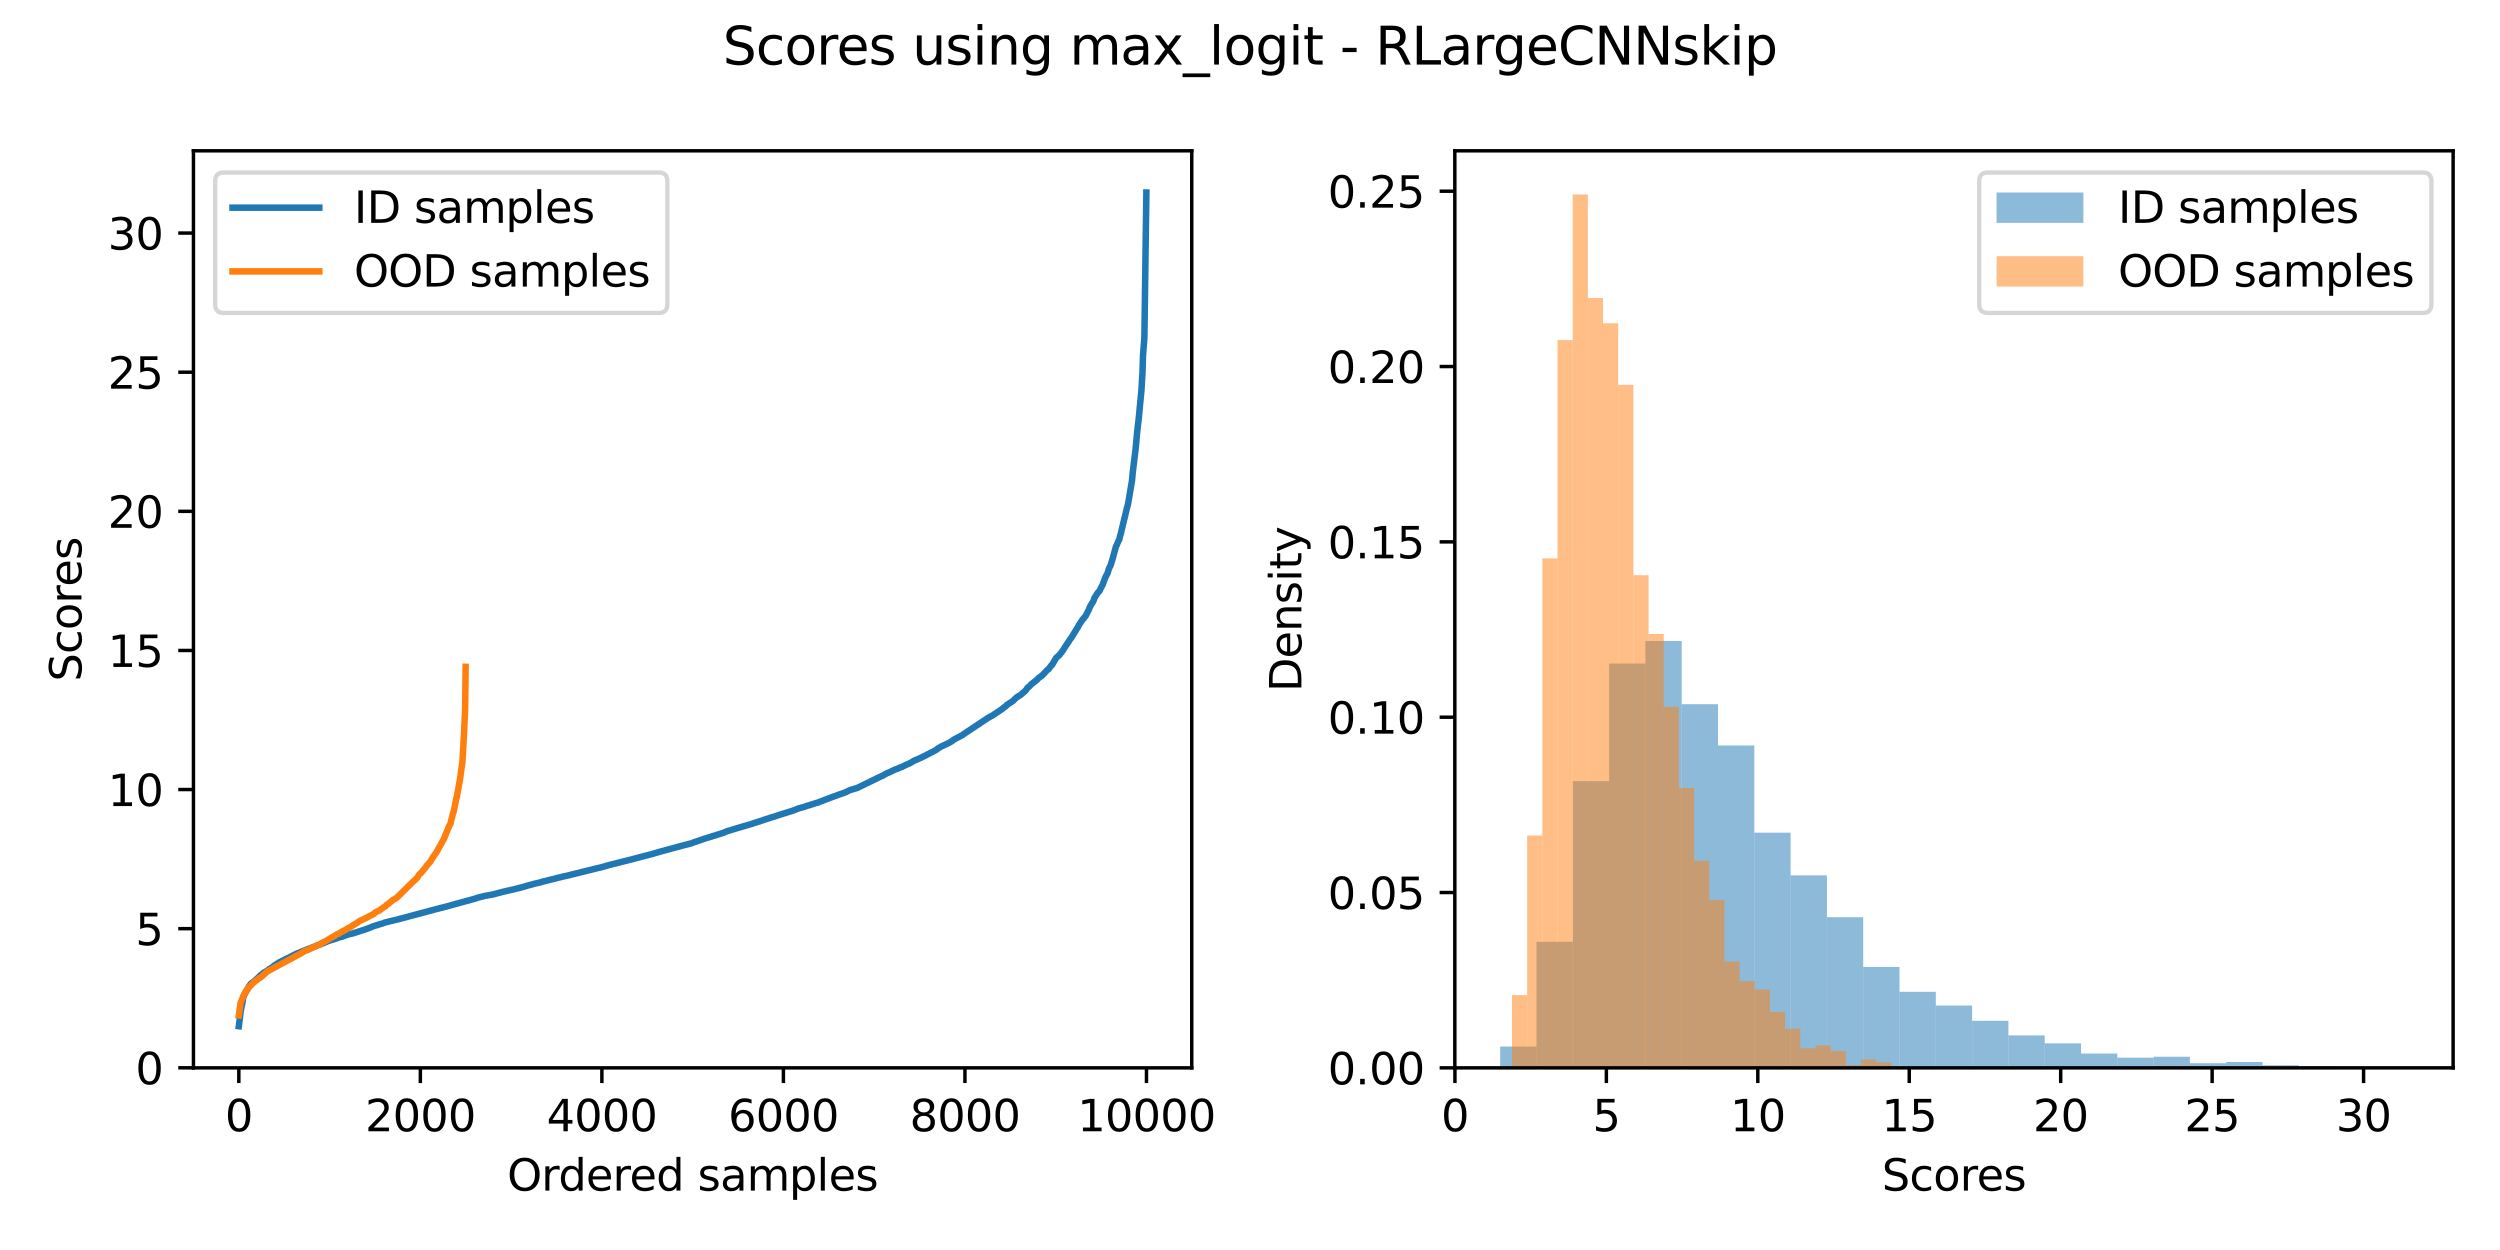 <?xml version="1.0" encoding="utf-8" standalone="no"?>
<!DOCTYPE svg PUBLIC "-//W3C//DTD SVG 1.1//EN"
  "http://www.w3.org/Graphics/SVG/1.1/DTD/svg11.dtd">
<svg xmlns:xlink="http://www.w3.org/1999/xlink" width="576pt" height="288pt" viewBox="0 0 576 288" xmlns="http://www.w3.org/2000/svg" version="1.1">
 <defs>
  <style type="text/css">*{stroke-linejoin: round; stroke-linecap: butt}</style>
 </defs>
 <g id="figure_1">
  <g id="patch_1">
   <path d="M 0 288 
L 576 288 
L 576 0 
L 0 0 
z
" style="fill: #ffffff"/>
  </g>
  <g id="axes_1">
   <g id="patch_2">
    <path d="M 44.57 246.04 
L 274.58 246.04 
L 274.58 34.751 
L 44.57 34.751 
z
" style="fill: #ffffff"/>
   </g>
   <g id="matplotlib.axis_1">
    <g id="xtick_1">
     <g id="line2d_1">
      <defs>
       <path id="m65d6877bfb" d="M 0 0 
L 0 3.5 
" style="stroke: #000000; stroke-width: 0.8"/>
      </defs>
      <g>
       <use xlink:href="#m65d6877bfb" x="55.025" y="246.04" style="stroke: #000000; stroke-width: 0.8"/>
      </g>
     </g>
     <g id="text_1">
      <!-- 0 -->
      <g transform="translate(51.844 260.638) scale(0.1 -0.1)">
       <defs>
        <path id="DejaVuSans-30" d="M 2034 4250 
Q 1547 4250 1301 3770 
Q 1056 3291 1056 2328 
Q 1056 1369 1301 889 
Q 1547 409 2034 409 
Q 2525 409 2770 889 
Q 3016 1369 3016 2328 
Q 3016 3291 2770 3770 
Q 2525 4250 2034 4250 
z
M 2034 4750 
Q 2819 4750 3233 4129 
Q 3647 3509 3647 2328 
Q 3647 1150 3233 529 
Q 2819 -91 2034 -91 
Q 1250 -91 836 529 
Q 422 1150 422 2328 
Q 422 3509 836 4129 
Q 1250 4750 2034 4750 
z
" transform="scale(0.016)"/>
       </defs>
       <use xlink:href="#DejaVuSans-30"/>
      </g>
     </g>
    </g>
    <g id="xtick_2">
     <g id="line2d_2">
      <g>
       <use xlink:href="#m65d6877bfb" x="96.849" y="246.04" style="stroke: #000000; stroke-width: 0.8"/>
      </g>
     </g>
     <g id="text_2">
      <!-- 2000 -->
      <g transform="translate(84.124 260.638) scale(0.1 -0.1)">
       <defs>
        <path id="DejaVuSans-32" d="M 1228 531 
L 3431 531 
L 3431 0 
L 469 0 
L 469 531 
Q 828 903 1448 1529 
Q 2069 2156 2228 2338 
Q 2531 2678 2651 2914 
Q 2772 3150 2772 3378 
Q 2772 3750 2511 3984 
Q 2250 4219 1831 4219 
Q 1534 4219 1204 4116 
Q 875 4013 500 3803 
L 500 4441 
Q 881 4594 1212 4672 
Q 1544 4750 1819 4750 
Q 2544 4750 2975 4387 
Q 3406 4025 3406 3419 
Q 3406 3131 3298 2873 
Q 3191 2616 2906 2266 
Q 2828 2175 2409 1742 
Q 1991 1309 1228 531 
z
" transform="scale(0.016)"/>
       </defs>
       <use xlink:href="#DejaVuSans-32"/>
       <use xlink:href="#DejaVuSans-30" transform="translate(63.623 0)"/>
       <use xlink:href="#DejaVuSans-30" transform="translate(127.246 0)"/>
       <use xlink:href="#DejaVuSans-30" transform="translate(190.869 0)"/>
      </g>
     </g>
    </g>
    <g id="xtick_3">
     <g id="line2d_3">
      <g>
       <use xlink:href="#m65d6877bfb" x="138.673" y="246.04" style="stroke: #000000; stroke-width: 0.8"/>
      </g>
     </g>
     <g id="text_3">
      <!-- 4000 -->
      <g transform="translate(125.948 260.638) scale(0.1 -0.1)">
       <defs>
        <path id="DejaVuSans-34" d="M 2419 4116 
L 825 1625 
L 2419 1625 
L 2419 4116 
z
M 2253 4666 
L 3047 4666 
L 3047 1625 
L 3713 1625 
L 3713 1100 
L 3047 1100 
L 3047 0 
L 2419 0 
L 2419 1100 
L 313 1100 
L 313 1709 
L 2253 4666 
z
" transform="scale(0.016)"/>
       </defs>
       <use xlink:href="#DejaVuSans-34"/>
       <use xlink:href="#DejaVuSans-30" transform="translate(63.623 0)"/>
       <use xlink:href="#DejaVuSans-30" transform="translate(127.246 0)"/>
       <use xlink:href="#DejaVuSans-30" transform="translate(190.869 0)"/>
      </g>
     </g>
    </g>
    <g id="xtick_4">
     <g id="line2d_4">
      <g>
       <use xlink:href="#m65d6877bfb" x="180.497" y="246.04" style="stroke: #000000; stroke-width: 0.8"/>
      </g>
     </g>
     <g id="text_4">
      <!-- 6000 -->
      <g transform="translate(167.772 260.638) scale(0.1 -0.1)">
       <defs>
        <path id="DejaVuSans-36" d="M 2113 2584 
Q 1688 2584 1439 2293 
Q 1191 2003 1191 1497 
Q 1191 994 1439 701 
Q 1688 409 2113 409 
Q 2538 409 2786 701 
Q 3034 994 3034 1497 
Q 3034 2003 2786 2293 
Q 2538 2584 2113 2584 
z
M 3366 4563 
L 3366 3988 
Q 3128 4100 2886 4159 
Q 2644 4219 2406 4219 
Q 1781 4219 1451 3797 
Q 1122 3375 1075 2522 
Q 1259 2794 1537 2939 
Q 1816 3084 2150 3084 
Q 2853 3084 3261 2657 
Q 3669 2231 3669 1497 
Q 3669 778 3244 343 
Q 2819 -91 2113 -91 
Q 1303 -91 875 529 
Q 447 1150 447 2328 
Q 447 3434 972 4092 
Q 1497 4750 2381 4750 
Q 2619 4750 2861 4703 
Q 3103 4656 3366 4563 
z
" transform="scale(0.016)"/>
       </defs>
       <use xlink:href="#DejaVuSans-36"/>
       <use xlink:href="#DejaVuSans-30" transform="translate(63.623 0)"/>
       <use xlink:href="#DejaVuSans-30" transform="translate(127.246 0)"/>
       <use xlink:href="#DejaVuSans-30" transform="translate(190.869 0)"/>
      </g>
     </g>
    </g>
    <g id="xtick_5">
     <g id="line2d_5">
      <g>
       <use xlink:href="#m65d6877bfb" x="222.322" y="246.04" style="stroke: #000000; stroke-width: 0.8"/>
      </g>
     </g>
     <g id="text_5">
      <!-- 8000 -->
      <g transform="translate(209.597 260.638) scale(0.1 -0.1)">
       <defs>
        <path id="DejaVuSans-38" d="M 2034 2216 
Q 1584 2216 1326 1975 
Q 1069 1734 1069 1313 
Q 1069 891 1326 650 
Q 1584 409 2034 409 
Q 2484 409 2743 651 
Q 3003 894 3003 1313 
Q 3003 1734 2745 1975 
Q 2488 2216 2034 2216 
z
M 1403 2484 
Q 997 2584 770 2862 
Q 544 3141 544 3541 
Q 544 4100 942 4425 
Q 1341 4750 2034 4750 
Q 2731 4750 3128 4425 
Q 3525 4100 3525 3541 
Q 3525 3141 3298 2862 
Q 3072 2584 2669 2484 
Q 3125 2378 3379 2068 
Q 3634 1759 3634 1313 
Q 3634 634 3220 271 
Q 2806 -91 2034 -91 
Q 1263 -91 848 271 
Q 434 634 434 1313 
Q 434 1759 690 2068 
Q 947 2378 1403 2484 
z
M 1172 3481 
Q 1172 3119 1398 2916 
Q 1625 2713 2034 2713 
Q 2441 2713 2670 2916 
Q 2900 3119 2900 3481 
Q 2900 3844 2670 4047 
Q 2441 4250 2034 4250 
Q 1625 4250 1398 4047 
Q 1172 3844 1172 3481 
z
" transform="scale(0.016)"/>
       </defs>
       <use xlink:href="#DejaVuSans-38"/>
       <use xlink:href="#DejaVuSans-30" transform="translate(63.623 0)"/>
       <use xlink:href="#DejaVuSans-30" transform="translate(127.246 0)"/>
       <use xlink:href="#DejaVuSans-30" transform="translate(190.869 0)"/>
      </g>
     </g>
    </g>
    <g id="xtick_6">
     <g id="line2d_6">
      <g>
       <use xlink:href="#m65d6877bfb" x="264.146" y="246.04" style="stroke: #000000; stroke-width: 0.8"/>
      </g>
     </g>
     <g id="text_6">
      <!-- 10000 -->
      <g transform="translate(248.24 260.638) scale(0.1 -0.1)">
       <defs>
        <path id="DejaVuSans-31" d="M 794 531 
L 1825 531 
L 1825 4091 
L 703 3866 
L 703 4441 
L 1819 4666 
L 2450 4666 
L 2450 531 
L 3481 531 
L 3481 0 
L 794 0 
L 794 531 
z
" transform="scale(0.016)"/>
       </defs>
       <use xlink:href="#DejaVuSans-31"/>
       <use xlink:href="#DejaVuSans-30" transform="translate(63.623 0)"/>
       <use xlink:href="#DejaVuSans-30" transform="translate(127.246 0)"/>
       <use xlink:href="#DejaVuSans-30" transform="translate(190.869 0)"/>
       <use xlink:href="#DejaVuSans-30" transform="translate(254.492 0)"/>
      </g>
     </g>
    </g>
    <g id="text_7">
     <!-- Ordered samples -->
     <g transform="translate(116.854 274.317) scale(0.1 -0.1)">
      <defs>
       <path id="DejaVuSans-4f" d="M 2522 4238 
Q 1834 4238 1429 3725 
Q 1025 3213 1025 2328 
Q 1025 1447 1429 934 
Q 1834 422 2522 422 
Q 3209 422 3611 934 
Q 4013 1447 4013 2328 
Q 4013 3213 3611 3725 
Q 3209 4238 2522 4238 
z
M 2522 4750 
Q 3503 4750 4090 4092 
Q 4678 3434 4678 2328 
Q 4678 1225 4090 567 
Q 3503 -91 2522 -91 
Q 1538 -91 948 565 
Q 359 1222 359 2328 
Q 359 3434 948 4092 
Q 1538 4750 2522 4750 
z
" transform="scale(0.016)"/>
       <path id="DejaVuSans-72" d="M 2631 2963 
Q 2534 3019 2420 3045 
Q 2306 3072 2169 3072 
Q 1681 3072 1420 2755 
Q 1159 2438 1159 1844 
L 1159 0 
L 581 0 
L 581 3500 
L 1159 3500 
L 1159 2956 
Q 1341 3275 1631 3429 
Q 1922 3584 2338 3584 
Q 2397 3584 2469 3576 
Q 2541 3569 2628 3553 
L 2631 2963 
z
" transform="scale(0.016)"/>
       <path id="DejaVuSans-64" d="M 2906 2969 
L 2906 4863 
L 3481 4863 
L 3481 0 
L 2906 0 
L 2906 525 
Q 2725 213 2448 61 
Q 2172 -91 1784 -91 
Q 1150 -91 751 415 
Q 353 922 353 1747 
Q 353 2572 751 3078 
Q 1150 3584 1784 3584 
Q 2172 3584 2448 3432 
Q 2725 3281 2906 2969 
z
M 947 1747 
Q 947 1113 1208 752 
Q 1469 391 1925 391 
Q 2381 391 2643 752 
Q 2906 1113 2906 1747 
Q 2906 2381 2643 2742 
Q 2381 3103 1925 3103 
Q 1469 3103 1208 2742 
Q 947 2381 947 1747 
z
" transform="scale(0.016)"/>
       <path id="DejaVuSans-65" d="M 3597 1894 
L 3597 1613 
L 953 1613 
Q 991 1019 1311 708 
Q 1631 397 2203 397 
Q 2534 397 2845 478 
Q 3156 559 3463 722 
L 3463 178 
Q 3153 47 2828 -22 
Q 2503 -91 2169 -91 
Q 1331 -91 842 396 
Q 353 884 353 1716 
Q 353 2575 817 3079 
Q 1281 3584 2069 3584 
Q 2775 3584 3186 3129 
Q 3597 2675 3597 1894 
z
M 3022 2063 
Q 3016 2534 2758 2815 
Q 2500 3097 2075 3097 
Q 1594 3097 1305 2825 
Q 1016 2553 972 2059 
L 3022 2063 
z
" transform="scale(0.016)"/>
       <path id="DejaVuSans-20" transform="scale(0.016)"/>
       <path id="DejaVuSans-73" d="M 2834 3397 
L 2834 2853 
Q 2591 2978 2328 3040 
Q 2066 3103 1784 3103 
Q 1356 3103 1142 2972 
Q 928 2841 928 2578 
Q 928 2378 1081 2264 
Q 1234 2150 1697 2047 
L 1894 2003 
Q 2506 1872 2764 1633 
Q 3022 1394 3022 966 
Q 3022 478 2636 193 
Q 2250 -91 1575 -91 
Q 1294 -91 989 -36 
Q 684 19 347 128 
L 347 722 
Q 666 556 975 473 
Q 1284 391 1588 391 
Q 1994 391 2212 530 
Q 2431 669 2431 922 
Q 2431 1156 2273 1281 
Q 2116 1406 1581 1522 
L 1381 1569 
Q 847 1681 609 1914 
Q 372 2147 372 2553 
Q 372 3047 722 3315 
Q 1072 3584 1716 3584 
Q 2034 3584 2315 3537 
Q 2597 3491 2834 3397 
z
" transform="scale(0.016)"/>
       <path id="DejaVuSans-61" d="M 2194 1759 
Q 1497 1759 1228 1600 
Q 959 1441 959 1056 
Q 959 750 1161 570 
Q 1363 391 1709 391 
Q 2188 391 2477 730 
Q 2766 1069 2766 1631 
L 2766 1759 
L 2194 1759 
z
M 3341 1997 
L 3341 0 
L 2766 0 
L 2766 531 
Q 2569 213 2275 61 
Q 1981 -91 1556 -91 
Q 1019 -91 701 211 
Q 384 513 384 1019 
Q 384 1609 779 1909 
Q 1175 2209 1959 2209 
L 2766 2209 
L 2766 2266 
Q 2766 2663 2505 2880 
Q 2244 3097 1772 3097 
Q 1472 3097 1187 3025 
Q 903 2953 641 2809 
L 641 3341 
Q 956 3463 1253 3523 
Q 1550 3584 1831 3584 
Q 2591 3584 2966 3190 
Q 3341 2797 3341 1997 
z
" transform="scale(0.016)"/>
       <path id="DejaVuSans-6d" d="M 3328 2828 
Q 3544 3216 3844 3400 
Q 4144 3584 4550 3584 
Q 5097 3584 5394 3201 
Q 5691 2819 5691 2113 
L 5691 0 
L 5113 0 
L 5113 2094 
Q 5113 2597 4934 2840 
Q 4756 3084 4391 3084 
Q 3944 3084 3684 2787 
Q 3425 2491 3425 1978 
L 3425 0 
L 2847 0 
L 2847 2094 
Q 2847 2600 2669 2842 
Q 2491 3084 2119 3084 
Q 1678 3084 1418 2786 
Q 1159 2488 1159 1978 
L 1159 0 
L 581 0 
L 581 3500 
L 1159 3500 
L 1159 2956 
Q 1356 3278 1631 3431 
Q 1906 3584 2284 3584 
Q 2666 3584 2933 3390 
Q 3200 3197 3328 2828 
z
" transform="scale(0.016)"/>
       <path id="DejaVuSans-70" d="M 1159 525 
L 1159 -1331 
L 581 -1331 
L 581 3500 
L 1159 3500 
L 1159 2969 
Q 1341 3281 1617 3432 
Q 1894 3584 2278 3584 
Q 2916 3584 3314 3078 
Q 3713 2572 3713 1747 
Q 3713 922 3314 415 
Q 2916 -91 2278 -91 
Q 1894 -91 1617 61 
Q 1341 213 1159 525 
z
M 3116 1747 
Q 3116 2381 2855 2742 
Q 2594 3103 2138 3103 
Q 1681 3103 1420 2742 
Q 1159 2381 1159 1747 
Q 1159 1113 1420 752 
Q 1681 391 2138 391 
Q 2594 391 2855 752 
Q 3116 1113 3116 1747 
z
" transform="scale(0.016)"/>
       <path id="DejaVuSans-6c" d="M 603 4863 
L 1178 4863 
L 1178 0 
L 603 0 
L 603 4863 
z
" transform="scale(0.016)"/>
      </defs>
      <use xlink:href="#DejaVuSans-4f"/>
      <use xlink:href="#DejaVuSans-72" transform="translate(78.711 0)"/>
      <use xlink:href="#DejaVuSans-64" transform="translate(118.074 0)"/>
      <use xlink:href="#DejaVuSans-65" transform="translate(181.551 0)"/>
      <use xlink:href="#DejaVuSans-72" transform="translate(243.074 0)"/>
      <use xlink:href="#DejaVuSans-65" transform="translate(281.938 0)"/>
      <use xlink:href="#DejaVuSans-64" transform="translate(343.461 0)"/>
      <use xlink:href="#DejaVuSans-20" transform="translate(406.938 0)"/>
      <use xlink:href="#DejaVuSans-73" transform="translate(438.725 0)"/>
      <use xlink:href="#DejaVuSans-61" transform="translate(490.824 0)"/>
      <use xlink:href="#DejaVuSans-6d" transform="translate(552.104 0)"/>
      <use xlink:href="#DejaVuSans-70" transform="translate(649.516 0)"/>
      <use xlink:href="#DejaVuSans-6c" transform="translate(712.992 0)"/>
      <use xlink:href="#DejaVuSans-65" transform="translate(740.775 0)"/>
      <use xlink:href="#DejaVuSans-73" transform="translate(802.299 0)"/>
     </g>
    </g>
   </g>
   <g id="matplotlib.axis_2">
    <g id="ytick_1">
     <g id="line2d_7">
      <defs>
       <path id="m5caeec212f" d="M 0 0 
L -3.5 0 
" style="stroke: #000000; stroke-width: 0.8"/>
      </defs>
      <g>
       <use xlink:href="#m5caeec212f" x="44.57" y="246.017" style="stroke: #000000; stroke-width: 0.8"/>
      </g>
     </g>
     <g id="text_8">
      <!-- 0 -->
      <g transform="translate(31.207 249.816) scale(0.1 -0.1)">
       <use xlink:href="#DejaVuSans-30"/>
      </g>
     </g>
    </g>
    <g id="ytick_2">
     <g id="line2d_8">
      <g>
       <use xlink:href="#m5caeec212f" x="44.57" y="213.965" style="stroke: #000000; stroke-width: 0.8"/>
      </g>
     </g>
     <g id="text_9">
      <!-- 5 -->
      <g transform="translate(31.207 217.764) scale(0.1 -0.1)">
       <defs>
        <path id="DejaVuSans-35" d="M 691 4666 
L 3169 4666 
L 3169 4134 
L 1269 4134 
L 1269 2991 
Q 1406 3038 1543 3061 
Q 1681 3084 1819 3084 
Q 2600 3084 3056 2656 
Q 3513 2228 3513 1497 
Q 3513 744 3044 326 
Q 2575 -91 1722 -91 
Q 1428 -91 1123 -41 
Q 819 9 494 109 
L 494 744 
Q 775 591 1075 516 
Q 1375 441 1709 441 
Q 2250 441 2565 725 
Q 2881 1009 2881 1497 
Q 2881 1984 2565 2268 
Q 2250 2553 1709 2553 
Q 1456 2553 1204 2497 
Q 953 2441 691 2322 
L 691 4666 
z
" transform="scale(0.016)"/>
       </defs>
       <use xlink:href="#DejaVuSans-35"/>
      </g>
     </g>
    </g>
    <g id="ytick_3">
     <g id="line2d_9">
      <g>
       <use xlink:href="#m5caeec212f" x="44.57" y="181.913" style="stroke: #000000; stroke-width: 0.8"/>
      </g>
     </g>
     <g id="text_10">
      <!-- 10 -->
      <g transform="translate(24.845 185.712) scale(0.1 -0.1)">
       <use xlink:href="#DejaVuSans-31"/>
       <use xlink:href="#DejaVuSans-30" transform="translate(63.623 0)"/>
      </g>
     </g>
    </g>
    <g id="ytick_4">
     <g id="line2d_10">
      <g>
       <use xlink:href="#m5caeec212f" x="44.57" y="149.861" style="stroke: #000000; stroke-width: 0.8"/>
      </g>
     </g>
     <g id="text_11">
      <!-- 15 -->
      <g transform="translate(24.845 153.66) scale(0.1 -0.1)">
       <use xlink:href="#DejaVuSans-31"/>
       <use xlink:href="#DejaVuSans-35" transform="translate(63.623 0)"/>
      </g>
     </g>
    </g>
    <g id="ytick_5">
     <g id="line2d_11">
      <g>
       <use xlink:href="#m5caeec212f" x="44.57" y="117.808" style="stroke: #000000; stroke-width: 0.8"/>
      </g>
     </g>
     <g id="text_12">
      <!-- 20 -->
      <g transform="translate(24.845 121.608) scale(0.1 -0.1)">
       <use xlink:href="#DejaVuSans-32"/>
       <use xlink:href="#DejaVuSans-30" transform="translate(63.623 0)"/>
      </g>
     </g>
    </g>
    <g id="ytick_6">
     <g id="line2d_12">
      <g>
       <use xlink:href="#m5caeec212f" x="44.57" y="85.756" style="stroke: #000000; stroke-width: 0.8"/>
      </g>
     </g>
     <g id="text_13">
      <!-- 25 -->
      <g transform="translate(24.845 89.555) scale(0.1 -0.1)">
       <use xlink:href="#DejaVuSans-32"/>
       <use xlink:href="#DejaVuSans-35" transform="translate(63.623 0)"/>
      </g>
     </g>
    </g>
    <g id="ytick_7">
     <g id="line2d_13">
      <g>
       <use xlink:href="#m5caeec212f" x="44.57" y="53.704" style="stroke: #000000; stroke-width: 0.8"/>
      </g>
     </g>
     <g id="text_14">
      <!-- 30 -->
      <g transform="translate(24.845 57.503) scale(0.1 -0.1)">
       <defs>
        <path id="DejaVuSans-33" d="M 2597 2516 
Q 3050 2419 3304 2112 
Q 3559 1806 3559 1356 
Q 3559 666 3084 287 
Q 2609 -91 1734 -91 
Q 1441 -91 1130 -33 
Q 819 25 488 141 
L 488 750 
Q 750 597 1062 519 
Q 1375 441 1716 441 
Q 2309 441 2620 675 
Q 2931 909 2931 1356 
Q 2931 1769 2642 2001 
Q 2353 2234 1838 2234 
L 1294 2234 
L 1294 2753 
L 1863 2753 
Q 2328 2753 2575 2939 
Q 2822 3125 2822 3475 
Q 2822 3834 2567 4026 
Q 2313 4219 1838 4219 
Q 1578 4219 1281 4162 
Q 984 4106 628 3988 
L 628 4550 
Q 988 4650 1302 4700 
Q 1616 4750 1894 4750 
Q 2613 4750 3031 4423 
Q 3450 4097 3450 3541 
Q 3450 3153 3228 2886 
Q 3006 2619 2597 2516 
z
" transform="scale(0.016)"/>
       </defs>
       <use xlink:href="#DejaVuSans-33"/>
       <use xlink:href="#DejaVuSans-30" transform="translate(63.623 0)"/>
      </g>
     </g>
    </g>
    <g id="text_15">
     <!-- Scores -->
     <g transform="translate(18.765 157.003) rotate(-90) scale(0.1 -0.1)">
      <defs>
       <path id="DejaVuSans-53" d="M 3425 4513 
L 3425 3897 
Q 3066 4069 2747 4153 
Q 2428 4238 2131 4238 
Q 1616 4238 1336 4038 
Q 1056 3838 1056 3469 
Q 1056 3159 1242 3001 
Q 1428 2844 1947 2747 
L 2328 2669 
Q 3034 2534 3370 2195 
Q 3706 1856 3706 1288 
Q 3706 609 3251 259 
Q 2797 -91 1919 -91 
Q 1588 -91 1214 -16 
Q 841 59 441 206 
L 441 856 
Q 825 641 1194 531 
Q 1563 422 1919 422 
Q 2459 422 2753 634 
Q 3047 847 3047 1241 
Q 3047 1584 2836 1778 
Q 2625 1972 2144 2069 
L 1759 2144 
Q 1053 2284 737 2584 
Q 422 2884 422 3419 
Q 422 4038 858 4394 
Q 1294 4750 2059 4750 
Q 2388 4750 2728 4690 
Q 3069 4631 3425 4513 
z
" transform="scale(0.016)"/>
       <path id="DejaVuSans-63" d="M 3122 3366 
L 3122 2828 
Q 2878 2963 2633 3030 
Q 2388 3097 2138 3097 
Q 1578 3097 1268 2742 
Q 959 2388 959 1747 
Q 959 1106 1268 751 
Q 1578 397 2138 397 
Q 2388 397 2633 464 
Q 2878 531 3122 666 
L 3122 134 
Q 2881 22 2623 -34 
Q 2366 -91 2075 -91 
Q 1284 -91 818 406 
Q 353 903 353 1747 
Q 353 2603 823 3093 
Q 1294 3584 2113 3584 
Q 2378 3584 2631 3529 
Q 2884 3475 3122 3366 
z
" transform="scale(0.016)"/>
       <path id="DejaVuSans-6f" d="M 1959 3097 
Q 1497 3097 1228 2736 
Q 959 2375 959 1747 
Q 959 1119 1226 758 
Q 1494 397 1959 397 
Q 2419 397 2687 759 
Q 2956 1122 2956 1747 
Q 2956 2369 2687 2733 
Q 2419 3097 1959 3097 
z
M 1959 3584 
Q 2709 3584 3137 3096 
Q 3566 2609 3566 1747 
Q 3566 888 3137 398 
Q 2709 -91 1959 -91 
Q 1206 -91 779 398 
Q 353 888 353 1747 
Q 353 2609 779 3096 
Q 1206 3584 1959 3584 
z
" transform="scale(0.016)"/>
      </defs>
      <use xlink:href="#DejaVuSans-53"/>
      <use xlink:href="#DejaVuSans-63" transform="translate(63.477 0)"/>
      <use xlink:href="#DejaVuSans-6f" transform="translate(118.457 0)"/>
      <use xlink:href="#DejaVuSans-72" transform="translate(179.639 0)"/>
      <use xlink:href="#DejaVuSans-65" transform="translate(218.502 0)"/>
      <use xlink:href="#DejaVuSans-73" transform="translate(280.025 0)"/>
     </g>
    </g>
   </g>
   <g id="line2d_14">
    <path d="M 55.025 236.436 
L 55.506 232.586 
L 55.527 232.575 
L 55.673 231.844 
L 55.882 230.892 
L 56.071 229.608 
L 56.175 229.439 
L 56.405 228.953 
L 56.593 228.676 
L 56.823 228.204 
L 56.949 228.106 
L 57.367 227.237 
L 57.472 227.172 
L 57.764 226.682 
L 57.974 226.515 
L 58.35 226.246 
L 58.538 226.12 
L 59.73 225.023 
L 59.814 224.905 
L 60.629 224.229 
L 60.755 224.112 
L 61.152 223.881 
L 61.487 223.718 
L 61.654 223.618 
L 61.989 223.309 
L 62.156 223.221 
L 62.323 223.117 
L 62.553 222.995 
L 63.118 222.532 
L 63.243 222.427 
L 63.829 222.067 
L 63.975 221.966 
L 64.394 221.692 
L 64.812 221.504 
L 68.492 219.648 
L 68.89 219.536 
L 69.433 219.269 
L 69.705 219.153 
L 70.542 218.829 
L 70.855 218.714 
L 74.829 217.164 
L 75.665 216.803 
L 75.874 216.728 
L 76.564 216.534 
L 76.836 216.432 
L 77.485 216.226 
L 77.673 216.157 
L 77.966 216.034 
L 78.133 215.982 
L 78.969 215.783 
L 79.116 215.685 
L 80.099 215.352 
L 80.287 215.291 
L 80.747 215.179 
L 81.04 215.126 
L 81.625 214.957 
L 82.88 214.555 
L 84.427 214.047 
L 84.574 213.986 
L 85.494 213.632 
L 85.745 213.51 
L 85.975 213.423 
L 87.376 212.987 
L 88.15 212.763 
L 88.359 212.679 
L 88.61 212.569 
L 92.018 211.736 
L 92.29 211.655 
L 93.022 211.466 
L 100.425 209.483 
L 100.927 209.361 
L 101.513 209.198 
L 102.014 209.086 
L 103.457 208.702 
L 104.064 208.522 
L 109.668 206.989 
L 109.856 206.892 
L 110.358 206.76 
L 111.237 206.537 
L 111.697 206.425 
L 113.662 206.061 
L 115.607 205.545 
L 116.193 205.4 
L 118.075 204.974 
L 118.66 204.832 
L 120.062 204.477 
L 120.94 204.246 
L 121.17 204.155 
L 121.881 203.954 
L 122.592 203.776 
L 122.927 203.668 
L 124.349 203.337 
L 125.039 203.124 
L 125.645 202.99 
L 127.004 202.63 
L 127.569 202.505 
L 128.677 202.21 
L 129.096 202.122 
L 129.577 202.001 
L 129.786 201.943 
L 130.58 201.778 
L 131.082 201.652 
L 137.732 200.005 
L 138.276 199.893 
L 140.033 199.4 
L 140.304 199.317 
L 146.034 197.873 
L 146.536 197.735 
L 147.833 197.391 
L 149.819 196.879 
L 150.28 196.759 
L 151.806 196.304 
L 152.099 196.221 
L 157.411 194.783 
L 158.77 194.43 
L 159.439 194.251 
L 159.732 194.121 
L 162.388 193.216 
L 162.806 193.081 
L 163.893 192.758 
L 164.207 192.634 
L 164.855 192.466 
L 165.085 192.374 
L 166.549 191.926 
L 167.197 191.645 
L 167.532 191.512 
L 167.783 191.421 
L 168.285 191.299 
L 168.494 191.233 
L 169.079 191.03 
L 173.241 189.811 
L 173.492 189.71 
L 175.604 189.043 
L 175.897 188.932 
L 177.444 188.426 
L 177.674 188.346 
L 178.176 188.206 
L 178.678 188.055 
L 179.034 187.931 
L 179.515 187.764 
L 182.798 186.74 
L 183.906 186.288 
L 185.495 185.836 
L 185.788 185.73 
L 186.039 185.633 
L 186.457 185.528 
L 186.729 185.429 
L 187.189 185.299 
L 187.963 185.034 
L 188.444 184.92 
L 188.695 184.796 
L 189.05 184.665 
L 189.301 184.581 
L 191.016 183.912 
L 191.372 183.787 
L 192.145 183.487 
L 192.564 183.364 
L 193.045 183.159 
L 193.902 182.875 
L 194.822 182.541 
L 195.073 182.416 
L 195.282 182.302 
L 195.575 182.159 
L 195.951 182.008 
L 196.286 181.906 
L 196.642 181.795 
L 196.851 181.726 
L 197.436 181.575 
L 202.748 178.983 
L 203.375 178.719 
L 203.773 178.46 
L 204.107 178.294 
L 204.442 178.094 
L 204.714 178.033 
L 205.257 177.78 
L 205.487 177.652 
L 205.78 177.523 
L 206.01 177.392 
L 206.951 177.043 
L 207.286 176.871 
L 207.767 176.729 
L 207.976 176.601 
L 208.29 176.463 
L 208.541 176.333 
L 208.959 176.124 
L 209.272 176.015 
L 209.544 175.881 
L 210.276 175.479 
L 210.464 175.325 
L 211.008 175.096 
L 211.385 174.955 
L 211.74 174.781 
L 211.991 174.662 
L 212.347 174.528 
L 212.472 174.418 
L 212.639 174.356 
L 213.329 174.022 
L 213.518 173.899 
L 214.082 173.634 
L 214.396 173.447 
L 214.689 173.335 
L 215.002 173.158 
L 215.232 173.039 
L 215.462 172.898 
L 215.839 172.692 
L 216.069 172.47 
L 216.257 172.349 
L 216.696 172.098 
L 216.884 171.99 
L 218.746 171.109 
L 219.122 170.874 
L 219.352 170.733 
L 219.708 170.448 
L 220.189 170.176 
L 220.711 169.904 
L 221.192 169.659 
L 221.36 169.542 
L 221.736 169.375 
L 221.882 169.265 
L 222.05 169.124 
L 226.65 166.065 
L 226.985 165.849 
L 227.152 165.732 
L 227.403 165.586 
L 227.487 165.487 
L 227.738 165.361 
L 227.926 165.25 
L 228.177 165.088 
L 228.491 164.946 
L 228.721 164.825 
L 231.021 163.263 
L 231.188 163.067 
L 231.481 162.886 
L 231.795 162.664 
L 231.962 162.42 
L 232.15 162.327 
L 232.359 162.172 
L 232.506 162.069 
L 233.384 161.502 
L 233.781 161.092 
L 234.241 160.669 
L 234.472 160.521 
L 234.618 160.426 
L 234.785 160.322 
L 235.036 160.202 
L 235.245 160.024 
L 236.144 159.253 
L 236.291 159.088 
L 236.458 158.906 
L 236.772 158.42 
L 237.19 158.124 
L 237.504 157.757 
L 237.713 157.551 
L 237.922 157.425 
L 238.11 157.254 
L 238.319 157.077 
L 238.528 156.945 
L 238.779 156.705 
L 238.968 156.6 
L 239.239 156.243 
L 239.428 156.114 
L 239.595 156.007 
L 240.118 155.614 
L 241.059 154.628 
L 241.163 154.498 
L 241.498 154.218 
L 241.582 154.182 
L 241.749 153.93 
L 241.833 153.826 
L 242.042 153.575 
L 242.104 153.462 
L 242.272 153.257 
L 242.418 153.183 
L 242.627 152.782 
L 242.815 152.497 
L 242.92 152.272 
L 243.401 151.491 
L 243.694 151.271 
L 243.924 151.053 
L 244.112 150.917 
L 244.384 150.497 
L 244.551 150.359 
L 246.015 148.112 
L 246.203 147.859 
L 246.412 147.492 
L 246.559 147.286 
L 246.789 147.004 
L 248.211 144.692 
L 248.315 144.58 
L 248.462 144.259 
L 248.504 144.116 
L 248.901 143.531 
L 249.298 142.922 
L 249.549 142.571 
L 249.675 142.523 
L 249.821 142.268 
L 249.967 142.102 
L 250.135 141.9 
L 250.888 140.425 
L 251.118 139.815 
L 251.41 139.312 
L 251.64 138.954 
L 251.912 138.492 
L 252.205 137.674 
L 252.31 137.565 
L 252.477 137.245 
L 252.686 136.939 
L 252.811 136.747 
L 253.041 136.423 
L 253.271 136.245 
L 253.397 136.024 
L 253.585 135.594 
L 253.648 135.471 
L 254.003 134.836 
L 254.735 132.869 
L 254.819 132.763 
L 254.986 132.4 
L 255.133 132.208 
L 255.321 131.603 
L 255.467 131.097 
L 255.718 130.566 
L 255.844 130.36 
L 256.074 129.637 
L 256.325 128.806 
L 256.91 126.663 
L 257.119 125.912 
L 257.203 125.77 
L 257.747 124.528 
L 257.872 124.342 
L 258.123 123.259 
L 258.186 123.148 
L 259.064 119.434 
L 259.085 119.432 
L 259.524 117.559 
L 259.566 117.313 
L 259.817 116.482 
L 260.005 115.536 
L 260.821 110.677 
L 260.967 109.026 
L 261.636 103.487 
L 261.908 100.616 
L 261.971 99.858 
L 262.138 98.322 
L 262.326 96.793 
L 262.996 89.821 
L 263.184 86.425 
L 263.205 86.412 
L 263.351 81.847 
L 263.665 77.824 
L 264.125 44.355 
L 264.125 44.355 
" clip-path="url(#p8b704c28b2)" style="fill: none; stroke: #1f77b4; stroke-width: 1.5; stroke-linecap: square"/>
   </g>
   <g id="line2d_15">
    <path d="M 55.025 233.942 
L 55.443 231.035 
L 55.59 230.678 
L 56.008 229.641 
L 56.112 229.481 
L 56.259 229.104 
L 56.342 229.017 
L 56.552 228.549 
L 56.907 228.125 
L 57.074 227.723 
L 58.078 226.729 
L 58.225 226.567 
L 58.266 226.505 
L 58.413 226.392 
L 58.538 226.288 
L 58.873 226.005 
L 59.019 225.905 
L 59.291 225.712 
L 59.458 225.541 
L 59.667 225.391 
L 59.835 225.331 
L 60.128 225.134 
L 61.403 223.996 
L 61.696 223.744 
L 62.072 223.564 
L 69.454 219.579 
L 69.601 219.472 
L 69.977 219.27 
L 70.249 219.084 
L 70.479 219.015 
L 70.835 218.919 
L 71.211 218.704 
L 72.215 218.257 
L 72.424 218.144 
L 73.051 217.886 
L 73.804 217.506 
L 73.95 217.429 
L 74.139 217.27 
L 74.515 217.089 
L 74.766 216.978 
L 76.627 215.881 
L 76.794 215.789 
L 76.983 215.679 
L 77.61 215.289 
L 77.903 215.186 
L 78.175 215.016 
L 78.363 214.9 
L 78.656 214.734 
L 78.886 214.603 
L 79.367 214.358 
L 79.659 214.22 
L 79.848 214.045 
L 80.935 213.488 
L 81.081 213.394 
L 81.291 213.198 
L 81.583 213.055 
L 81.792 212.872 
L 82.232 212.671 
L 82.608 212.386 
L 82.733 212.289 
L 83.005 212.105 
L 83.298 212.005 
L 83.695 211.794 
L 84.03 211.66 
L 84.26 211.548 
L 84.469 211.411 
L 84.783 211.302 
L 84.929 211.16 
L 85.933 210.669 
L 86.142 210.557 
L 86.289 210.367 
L 86.498 210.221 
L 86.937 210.002 
L 87.543 209.7 
L 87.878 209.403 
L 88.108 209.292 
L 88.296 209.071 
L 88.631 208.92 
L 88.882 208.753 
L 88.944 208.69 
L 89.091 208.454 
L 89.384 208.31 
L 89.551 208.186 
L 90.053 207.739 
L 90.304 207.584 
L 90.471 207.364 
L 90.701 207.249 
L 91.119 207.071 
L 91.307 206.879 
L 91.496 206.755 
L 95.323 202.978 
L 95.824 202.542 
L 95.992 202.352 
L 96.117 202.237 
L 96.18 202.136 
L 96.577 201.492 
L 96.724 201.373 
L 96.912 201.216 
L 98.104 199.805 
L 98.25 199.529 
L 98.355 199.424 
L 98.961 198.718 
L 99.149 198.518 
L 99.777 197.458 
L 100.111 197.006 
L 100.3 196.692 
L 100.425 196.604 
L 100.634 196.227 
L 101.533 194.615 
L 101.722 194.283 
L 102.328 193.173 
L 102.474 192.803 
L 102.621 192.439 
L 103.499 190.269 
L 103.771 189.873 
L 104.043 188.657 
L 104.168 188.288 
L 104.336 187.463 
L 104.398 187.423 
L 104.587 186.691 
L 104.963 184.847 
L 105.13 183.892 
L 105.235 183.771 
L 105.339 183.093 
L 106.03 179.306 
L 106.176 178.125 
L 106.511 175.745 
L 106.531 175.72 
L 106.866 169.845 
L 107.159 163.613 
L 107.284 153.636 
L 107.284 153.636 
" clip-path="url(#p8b704c28b2)" style="fill: none; stroke: #ff7f0e; stroke-width: 1.5; stroke-linecap: square"/>
   </g>
   <g id="patch_3">
    <path d="M 44.57 246.04 
L 44.57 34.751 
" style="fill: none; stroke: #000000; stroke-width: 0.8; stroke-linejoin: miter; stroke-linecap: square"/>
   </g>
   <g id="patch_4">
    <path d="M 274.58 246.04 
L 274.58 34.751 
" style="fill: none; stroke: #000000; stroke-width: 0.8; stroke-linejoin: miter; stroke-linecap: square"/>
   </g>
   <g id="patch_5">
    <path d="M 44.57 246.04 
L 274.58 246.04 
" style="fill: none; stroke: #000000; stroke-width: 0.8; stroke-linejoin: miter; stroke-linecap: square"/>
   </g>
   <g id="patch_6">
    <path d="M 44.57 34.751 
L 274.58 34.751 
" style="fill: none; stroke: #000000; stroke-width: 0.8; stroke-linejoin: miter; stroke-linecap: square"/>
   </g>
   <g id="legend_1">
    <g id="patch_7">
     <path d="M 51.57 72.108 
L 151.759 72.108 
Q 153.759 72.108 153.759 70.108 
L 153.759 41.751 
Q 153.759 39.751 151.759 39.751 
L 51.57 39.751 
Q 49.57 39.751 49.57 41.751 
L 49.57 70.108 
Q 49.57 72.108 51.57 72.108 
z
" style="fill: #ffffff; opacity: 0.8; stroke: #cccccc; stroke-linejoin: miter"/>
    </g>
    <g id="line2d_16">
     <path d="M 53.57 47.85 
L 63.57 47.85 
L 73.57 47.85 
" style="fill: none; stroke: #1f77b4; stroke-width: 1.5; stroke-linecap: square"/>
    </g>
    <g id="text_16">
     <!-- ID samples -->
     <g transform="translate(81.57 51.35) scale(0.1 -0.1)">
      <defs>
       <path id="DejaVuSans-49" d="M 628 4666 
L 1259 4666 
L 1259 0 
L 628 0 
L 628 4666 
z
" transform="scale(0.016)"/>
       <path id="DejaVuSans-44" d="M 1259 4147 
L 1259 519 
L 2022 519 
Q 2988 519 3436 956 
Q 3884 1394 3884 2338 
Q 3884 3275 3436 3711 
Q 2988 4147 2022 4147 
L 1259 4147 
z
M 628 4666 
L 1925 4666 
Q 3281 4666 3915 4102 
Q 4550 3538 4550 2338 
Q 4550 1131 3912 565 
Q 3275 0 1925 0 
L 628 0 
L 628 4666 
z
" transform="scale(0.016)"/>
      </defs>
      <use xlink:href="#DejaVuSans-49"/>
      <use xlink:href="#DejaVuSans-44" transform="translate(29.492 0)"/>
      <use xlink:href="#DejaVuSans-20" transform="translate(106.494 0)"/>
      <use xlink:href="#DejaVuSans-73" transform="translate(138.281 0)"/>
      <use xlink:href="#DejaVuSans-61" transform="translate(190.381 0)"/>
      <use xlink:href="#DejaVuSans-6d" transform="translate(251.66 0)"/>
      <use xlink:href="#DejaVuSans-70" transform="translate(349.072 0)"/>
      <use xlink:href="#DejaVuSans-6c" transform="translate(412.549 0)"/>
      <use xlink:href="#DejaVuSans-65" transform="translate(440.332 0)"/>
      <use xlink:href="#DejaVuSans-73" transform="translate(501.855 0)"/>
     </g>
    </g>
    <g id="line2d_17">
     <path d="M 53.57 62.528 
L 63.57 62.528 
L 73.57 62.528 
" style="fill: none; stroke: #ff7f0e; stroke-width: 1.5; stroke-linecap: square"/>
    </g>
    <g id="text_17">
     <!-- OOD samples -->
     <g transform="translate(81.57 66.028) scale(0.1 -0.1)">
      <use xlink:href="#DejaVuSans-4f"/>
      <use xlink:href="#DejaVuSans-4f" transform="translate(78.711 0)"/>
      <use xlink:href="#DejaVuSans-44" transform="translate(157.422 0)"/>
      <use xlink:href="#DejaVuSans-20" transform="translate(234.424 0)"/>
      <use xlink:href="#DejaVuSans-73" transform="translate(266.211 0)"/>
      <use xlink:href="#DejaVuSans-61" transform="translate(318.311 0)"/>
      <use xlink:href="#DejaVuSans-6d" transform="translate(379.59 0)"/>
      <use xlink:href="#DejaVuSans-70" transform="translate(477.002 0)"/>
      <use xlink:href="#DejaVuSans-6c" transform="translate(540.479 0)"/>
      <use xlink:href="#DejaVuSans-65" transform="translate(568.262 0)"/>
      <use xlink:href="#DejaVuSans-73" transform="translate(629.785 0)"/>
     </g>
    </g>
   </g>
  </g>
  <g id="axes_2">
   <g id="patch_8">
    <path d="M 335.19 246.04 
L 565.2 246.04 
L 565.2 34.751 
L 335.19 34.751 
z
" style="fill: #ffffff"/>
   </g>
   <g id="patch_9">
    <path d="M 345.645 246.04 
L 354.009 246.04 
L 354.009 241.119 
L 345.645 241.119 
z
" clip-path="url(#pba110b960f)" style="fill: #1f77b4; opacity: 0.5"/>
   </g>
   <g id="patch_10">
    <path d="M 354.009 246.04 
L 362.373 246.04 
L 362.373 216.985 
L 354.009 216.985 
z
" clip-path="url(#pba110b960f)" style="fill: #1f77b4; opacity: 0.5"/>
   </g>
   <g id="patch_11">
    <path d="M 362.373 246.04 
L 370.737 246.04 
L 370.737 179.976 
L 362.373 179.976 
z
" clip-path="url(#pba110b960f)" style="fill: #1f77b4; opacity: 0.5"/>
   </g>
   <g id="patch_12">
    <path d="M 370.737 246.04 
L 379.101 246.04 
L 379.101 152.877 
L 370.737 152.877 
z
" clip-path="url(#pba110b960f)" style="fill: #1f77b4; opacity: 0.5"/>
   </g>
   <g id="patch_13">
    <path d="M 379.101 246.04 
L 387.465 246.04 
L 387.465 147.686 
L 379.101 147.686 
z
" clip-path="url(#pba110b960f)" style="fill: #1f77b4; opacity: 0.5"/>
   </g>
   <g id="patch_14">
    <path d="M 387.465 246.04 
L 395.829 246.04 
L 395.829 162.247 
L 387.465 162.247 
z
" clip-path="url(#pba110b960f)" style="fill: #1f77b4; opacity: 0.5"/>
   </g>
   <g id="patch_15">
    <path d="M 395.829 246.04 
L 404.193 246.04 
L 404.193 171.752 
L 395.829 171.752 
z
" clip-path="url(#pba110b960f)" style="fill: #1f77b4; opacity: 0.5"/>
   </g>
   <g id="patch_16">
    <path d="M 404.193 246.04 
L 412.557 246.04 
L 412.557 191.841 
L 404.193 191.841 
z
" clip-path="url(#pba110b960f)" style="fill: #1f77b4; opacity: 0.5"/>
   </g>
   <g id="patch_17">
    <path d="M 412.557 246.04 
L 420.921 246.04 
L 420.921 201.683 
L 412.557 201.683 
z
" clip-path="url(#pba110b960f)" style="fill: #1f77b4; opacity: 0.5"/>
   </g>
   <g id="patch_18">
    <path d="M 420.921 246.04 
L 429.285 246.04 
L 429.285 211.323 
L 420.921 211.323 
z
" clip-path="url(#pba110b960f)" style="fill: #1f77b4; opacity: 0.5"/>
   </g>
   <g id="patch_19">
    <path d="M 429.285 246.04 
L 437.649 246.04 
L 437.649 222.783 
L 429.285 222.783 
z
" clip-path="url(#pba110b960f)" style="fill: #1f77b4; opacity: 0.5"/>
   </g>
   <g id="patch_20">
    <path d="M 437.649 246.04 
L 446.013 246.04 
L 446.013 228.513 
L 437.649 228.513 
z
" clip-path="url(#pba110b960f)" style="fill: #1f77b4; opacity: 0.5"/>
   </g>
   <g id="patch_21">
    <path d="M 446.013 246.04 
L 454.377 246.04 
L 454.377 231.681 
L 446.013 231.681 
z
" clip-path="url(#pba110b960f)" style="fill: #1f77b4; opacity: 0.5"/>
   </g>
   <g id="patch_22">
    <path d="M 454.377 246.04 
L 462.741 246.04 
L 462.741 235.187 
L 454.377 235.187 
z
" clip-path="url(#pba110b960f)" style="fill: #1f77b4; opacity: 0.5"/>
   </g>
   <g id="patch_23">
    <path d="M 462.741 246.04 
L 471.105 246.04 
L 471.105 238.557 
L 462.741 238.557 
z
" clip-path="url(#pba110b960f)" style="fill: #1f77b4; opacity: 0.5"/>
   </g>
   <g id="patch_24">
    <path d="M 471.105 246.04 
L 479.469 246.04 
L 479.469 240.377 
L 471.105 240.377 
z
" clip-path="url(#pba110b960f)" style="fill: #1f77b4; opacity: 0.5"/>
   </g>
   <g id="patch_25">
    <path d="M 479.469 246.04 
L 487.833 246.04 
L 487.833 242.737 
L 479.469 242.737 
z
" clip-path="url(#pba110b960f)" style="fill: #1f77b4; opacity: 0.5"/>
   </g>
   <g id="patch_26">
    <path d="M 487.833 246.04 
L 496.197 246.04 
L 496.197 243.681 
L 487.833 243.681 
z
" clip-path="url(#pba110b960f)" style="fill: #1f77b4; opacity: 0.5"/>
   </g>
   <g id="patch_27">
    <path d="M 496.197 246.04 
L 504.561 246.04 
L 504.561 243.478 
L 496.197 243.478 
z
" clip-path="url(#pba110b960f)" style="fill: #1f77b4; opacity: 0.5"/>
   </g>
   <g id="patch_28">
    <path d="M 504.561 246.04 
L 512.925 246.04 
L 512.925 244.961 
L 504.561 244.961 
z
" clip-path="url(#pba110b960f)" style="fill: #1f77b4; opacity: 0.5"/>
   </g>
   <g id="patch_29">
    <path d="M 512.925 246.04 
L 521.289 246.04 
L 521.289 244.692 
L 512.925 244.692 
z
" clip-path="url(#pba110b960f)" style="fill: #1f77b4; opacity: 0.5"/>
   </g>
   <g id="patch_30">
    <path d="M 521.289 246.04 
L 529.653 246.04 
L 529.653 245.433 
L 521.289 245.433 
z
" clip-path="url(#pba110b960f)" style="fill: #1f77b4; opacity: 0.5"/>
   </g>
   <g id="patch_31">
    <path d="M 529.653 246.04 
L 538.017 246.04 
L 538.017 245.703 
L 529.653 245.703 
z
" clip-path="url(#pba110b960f)" style="fill: #1f77b4; opacity: 0.5"/>
   </g>
   <g id="patch_32">
    <path d="M 538.017 246.04 
L 546.381 246.04 
L 546.381 245.838 
L 538.017 245.838 
z
" clip-path="url(#pba110b960f)" style="fill: #1f77b4; opacity: 0.5"/>
   </g>
   <g id="patch_33">
    <path d="M 546.381 246.04 
L 554.745 246.04 
L 554.745 245.77 
L 546.381 245.77 
z
" clip-path="url(#pba110b960f)" style="fill: #1f77b4; opacity: 0.5"/>
   </g>
   <g id="patch_34">
    <path d="M 348.36 246.04 
L 351.857 246.04 
L 351.857 229.271 
L 348.36 229.271 
z
" clip-path="url(#pba110b960f)" style="fill: #ff7f0e; opacity: 0.5"/>
   </g>
   <g id="patch_35">
    <path d="M 351.857 246.04 
L 355.354 246.04 
L 355.354 192.508 
L 351.857 192.508 
z
" clip-path="url(#pba110b960f)" style="fill: #ff7f0e; opacity: 0.5"/>
   </g>
   <g id="patch_36">
    <path d="M 355.354 246.04 
L 358.85 246.04 
L 358.85 128.657 
L 355.354 128.657 
z
" clip-path="url(#pba110b960f)" style="fill: #ff7f0e; opacity: 0.5"/>
   </g>
   <g id="patch_37">
    <path d="M 358.85 246.04 
L 362.347 246.04 
L 362.347 78.351 
L 358.85 78.351 
z
" clip-path="url(#pba110b960f)" style="fill: #ff7f0e; opacity: 0.5"/>
   </g>
   <g id="patch_38">
    <path d="M 362.347 246.04 
L 365.844 246.04 
L 365.844 44.813 
L 362.347 44.813 
z
" clip-path="url(#pba110b960f)" style="fill: #ff7f0e; opacity: 0.5"/>
   </g>
   <g id="patch_39">
    <path d="M 365.844 246.04 
L 369.341 246.04 
L 369.341 68.676 
L 365.844 68.676 
z
" clip-path="url(#pba110b960f)" style="fill: #ff7f0e; opacity: 0.5"/>
   </g>
   <g id="patch_40">
    <path d="M 369.341 246.04 
L 372.838 246.04 
L 372.838 74.481 
L 369.341 74.481 
z
" clip-path="url(#pba110b960f)" style="fill: #ff7f0e; opacity: 0.5"/>
   </g>
   <g id="patch_41">
    <path d="M 372.838 246.04 
L 376.335 246.04 
L 376.335 88.67 
L 372.838 88.67 
z
" clip-path="url(#pba110b960f)" style="fill: #ff7f0e; opacity: 0.5"/>
   </g>
   <g id="patch_42">
    <path d="M 376.335 246.04 
L 379.832 246.04 
L 379.832 132.527 
L 376.335 132.527 
z
" clip-path="url(#pba110b960f)" style="fill: #ff7f0e; opacity: 0.5"/>
   </g>
   <g id="patch_43">
    <path d="M 379.832 246.04 
L 383.328 246.04 
L 383.328 146.071 
L 379.832 146.071 
z
" clip-path="url(#pba110b960f)" style="fill: #ff7f0e; opacity: 0.5"/>
   </g>
   <g id="patch_44">
    <path d="M 383.328 246.04 
L 386.825 246.04 
L 386.825 162.84 
L 383.328 162.84 
z
" clip-path="url(#pba110b960f)" style="fill: #ff7f0e; opacity: 0.5"/>
   </g>
   <g id="patch_45">
    <path d="M 386.825 246.04 
L 390.322 246.04 
L 390.322 181.544 
L 386.825 181.544 
z
" clip-path="url(#pba110b960f)" style="fill: #ff7f0e; opacity: 0.5"/>
   </g>
   <g id="patch_46">
    <path d="M 390.322 246.04 
L 393.819 246.04 
L 393.819 198.313 
L 390.322 198.313 
z
" clip-path="url(#pba110b960f)" style="fill: #ff7f0e; opacity: 0.5"/>
   </g>
   <g id="patch_47">
    <path d="M 393.819 246.04 
L 397.316 246.04 
L 397.316 207.342 
L 393.819 207.342 
z
" clip-path="url(#pba110b960f)" style="fill: #ff7f0e; opacity: 0.5"/>
   </g>
   <g id="patch_48">
    <path d="M 397.316 246.04 
L 400.813 246.04 
L 400.813 221.532 
L 397.316 221.532 
z
" clip-path="url(#pba110b960f)" style="fill: #ff7f0e; opacity: 0.5"/>
   </g>
   <g id="patch_49">
    <path d="M 400.813 246.04 
L 404.31 246.04 
L 404.31 226.046 
L 400.813 226.046 
z
" clip-path="url(#pba110b960f)" style="fill: #ff7f0e; opacity: 0.5"/>
   </g>
   <g id="patch_50">
    <path d="M 404.31 246.04 
L 407.806 246.04 
L 407.806 227.981 
L 404.31 227.981 
z
" clip-path="url(#pba110b960f)" style="fill: #ff7f0e; opacity: 0.5"/>
   </g>
   <g id="patch_51">
    <path d="M 407.806 246.04 
L 411.303 246.04 
L 411.303 233.141 
L 407.806 233.141 
z
" clip-path="url(#pba110b960f)" style="fill: #ff7f0e; opacity: 0.5"/>
   </g>
   <g id="patch_52">
    <path d="M 411.303 246.04 
L 414.8 246.04 
L 414.8 237.011 
L 411.303 237.011 
z
" clip-path="url(#pba110b960f)" style="fill: #ff7f0e; opacity: 0.5"/>
   </g>
   <g id="patch_53">
    <path d="M 414.8 246.04 
L 418.297 246.04 
L 418.297 241.525 
L 414.8 241.525 
z
" clip-path="url(#pba110b960f)" style="fill: #ff7f0e; opacity: 0.5"/>
   </g>
   <g id="patch_54">
    <path d="M 418.297 246.04 
L 421.794 246.04 
L 421.794 240.88 
L 418.297 240.88 
z
" clip-path="url(#pba110b960f)" style="fill: #ff7f0e; opacity: 0.5"/>
   </g>
   <g id="patch_55">
    <path d="M 421.794 246.04 
L 425.291 246.04 
L 425.291 242.17 
L 421.794 242.17 
z
" clip-path="url(#pba110b960f)" style="fill: #ff7f0e; opacity: 0.5"/>
   </g>
   <g id="patch_56">
    <path d="M 425.291 246.04 
L 428.788 246.04 
L 428.788 245.395 
L 425.291 245.395 
z
" clip-path="url(#pba110b960f)" style="fill: #ff7f0e; opacity: 0.5"/>
   </g>
   <g id="patch_57">
    <path d="M 428.788 246.04 
L 432.284 246.04 
L 432.284 244.105 
L 428.788 244.105 
z
" clip-path="url(#pba110b960f)" style="fill: #ff7f0e; opacity: 0.5"/>
   </g>
   <g id="patch_58">
    <path d="M 432.284 246.04 
L 435.781 246.04 
L 435.781 244.75 
L 432.284 244.75 
z
" clip-path="url(#pba110b960f)" style="fill: #ff7f0e; opacity: 0.5"/>
   </g>
   <g id="matplotlib.axis_3">
    <g id="xtick_7">
     <g id="line2d_18">
      <g>
       <use xlink:href="#m65d6877bfb" x="335.215" y="246.04" style="stroke: #000000; stroke-width: 0.8"/>
      </g>
     </g>
     <g id="text_18">
      <!-- 0 -->
      <g transform="translate(332.034 260.638) scale(0.1 -0.1)">
       <use xlink:href="#DejaVuSans-30"/>
      </g>
     </g>
    </g>
    <g id="xtick_8">
     <g id="line2d_19">
      <g>
       <use xlink:href="#m65d6877bfb" x="370.107" y="246.04" style="stroke: #000000; stroke-width: 0.8"/>
      </g>
     </g>
     <g id="text_19">
      <!-- 5 -->
      <g transform="translate(366.926 260.638) scale(0.1 -0.1)">
       <use xlink:href="#DejaVuSans-35"/>
      </g>
     </g>
    </g>
    <g id="xtick_9">
     <g id="line2d_20">
      <g>
       <use xlink:href="#m65d6877bfb" x="404.999" y="246.04" style="stroke: #000000; stroke-width: 0.8"/>
      </g>
     </g>
     <g id="text_20">
      <!-- 10 -->
      <g transform="translate(398.637 260.638) scale(0.1 -0.1)">
       <use xlink:href="#DejaVuSans-31"/>
       <use xlink:href="#DejaVuSans-30" transform="translate(63.623 0)"/>
      </g>
     </g>
    </g>
    <g id="xtick_10">
     <g id="line2d_21">
      <g>
       <use xlink:href="#m65d6877bfb" x="439.891" y="246.04" style="stroke: #000000; stroke-width: 0.8"/>
      </g>
     </g>
     <g id="text_21">
      <!-- 15 -->
      <g transform="translate(433.529 260.638) scale(0.1 -0.1)">
       <use xlink:href="#DejaVuSans-31"/>
       <use xlink:href="#DejaVuSans-35" transform="translate(63.623 0)"/>
      </g>
     </g>
    </g>
    <g id="xtick_11">
     <g id="line2d_22">
      <g>
       <use xlink:href="#m65d6877bfb" x="474.784" y="246.04" style="stroke: #000000; stroke-width: 0.8"/>
      </g>
     </g>
     <g id="text_22">
      <!-- 20 -->
      <g transform="translate(468.421 260.638) scale(0.1 -0.1)">
       <use xlink:href="#DejaVuSans-32"/>
       <use xlink:href="#DejaVuSans-30" transform="translate(63.623 0)"/>
      </g>
     </g>
    </g>
    <g id="xtick_12">
     <g id="line2d_23">
      <g>
       <use xlink:href="#m65d6877bfb" x="509.676" y="246.04" style="stroke: #000000; stroke-width: 0.8"/>
      </g>
     </g>
     <g id="text_23">
      <!-- 25 -->
      <g transform="translate(503.313 260.638) scale(0.1 -0.1)">
       <use xlink:href="#DejaVuSans-32"/>
       <use xlink:href="#DejaVuSans-35" transform="translate(63.623 0)"/>
      </g>
     </g>
    </g>
    <g id="xtick_13">
     <g id="line2d_24">
      <g>
       <use xlink:href="#m65d6877bfb" x="544.568" y="246.04" style="stroke: #000000; stroke-width: 0.8"/>
      </g>
     </g>
     <g id="text_24">
      <!-- 30 -->
      <g transform="translate(538.205 260.638) scale(0.1 -0.1)">
       <use xlink:href="#DejaVuSans-33"/>
       <use xlink:href="#DejaVuSans-30" transform="translate(63.623 0)"/>
      </g>
     </g>
    </g>
    <g id="text_25">
     <!-- Scores -->
     <g transform="translate(433.588 274.317) scale(0.1 -0.1)">
      <use xlink:href="#DejaVuSans-53"/>
      <use xlink:href="#DejaVuSans-63" transform="translate(63.477 0)"/>
      <use xlink:href="#DejaVuSans-6f" transform="translate(118.457 0)"/>
      <use xlink:href="#DejaVuSans-72" transform="translate(179.639 0)"/>
      <use xlink:href="#DejaVuSans-65" transform="translate(218.502 0)"/>
      <use xlink:href="#DejaVuSans-73" transform="translate(280.025 0)"/>
     </g>
    </g>
   </g>
   <g id="matplotlib.axis_4">
    <g id="ytick_8">
     <g id="line2d_25">
      <g>
       <use xlink:href="#m5caeec212f" x="335.19" y="246.04" style="stroke: #000000; stroke-width: 0.8"/>
      </g>
     </g>
     <g id="text_26">
      <!-- 0.00 -->
      <g transform="translate(305.925 249.839) scale(0.1 -0.1)">
       <defs>
        <path id="DejaVuSans-2e" d="M 684 794 
L 1344 794 
L 1344 0 
L 684 0 
L 684 794 
z
" transform="scale(0.016)"/>
       </defs>
       <use xlink:href="#DejaVuSans-30"/>
       <use xlink:href="#DejaVuSans-2e" transform="translate(63.623 0)"/>
       <use xlink:href="#DejaVuSans-30" transform="translate(95.41 0)"/>
       <use xlink:href="#DejaVuSans-30" transform="translate(159.033 0)"/>
      </g>
     </g>
    </g>
    <g id="ytick_9">
     <g id="line2d_26">
      <g>
       <use xlink:href="#m5caeec212f" x="335.19" y="205.642" style="stroke: #000000; stroke-width: 0.8"/>
      </g>
     </g>
     <g id="text_27">
      <!-- 0.05 -->
      <g transform="translate(305.925 209.441) scale(0.1 -0.1)">
       <use xlink:href="#DejaVuSans-30"/>
       <use xlink:href="#DejaVuSans-2e" transform="translate(63.623 0)"/>
       <use xlink:href="#DejaVuSans-30" transform="translate(95.41 0)"/>
       <use xlink:href="#DejaVuSans-35" transform="translate(159.033 0)"/>
      </g>
     </g>
    </g>
    <g id="ytick_10">
     <g id="line2d_27">
      <g>
       <use xlink:href="#m5caeec212f" x="335.19" y="165.243" style="stroke: #000000; stroke-width: 0.8"/>
      </g>
     </g>
     <g id="text_28">
      <!-- 0.10 -->
      <g transform="translate(305.925 169.043) scale(0.1 -0.1)">
       <use xlink:href="#DejaVuSans-30"/>
       <use xlink:href="#DejaVuSans-2e" transform="translate(63.623 0)"/>
       <use xlink:href="#DejaVuSans-31" transform="translate(95.41 0)"/>
       <use xlink:href="#DejaVuSans-30" transform="translate(159.033 0)"/>
      </g>
     </g>
    </g>
    <g id="ytick_11">
     <g id="line2d_28">
      <g>
       <use xlink:href="#m5caeec212f" x="335.19" y="124.845" style="stroke: #000000; stroke-width: 0.8"/>
      </g>
     </g>
     <g id="text_29">
      <!-- 0.15 -->
      <g transform="translate(305.925 128.644) scale(0.1 -0.1)">
       <use xlink:href="#DejaVuSans-30"/>
       <use xlink:href="#DejaVuSans-2e" transform="translate(63.623 0)"/>
       <use xlink:href="#DejaVuSans-31" transform="translate(95.41 0)"/>
       <use xlink:href="#DejaVuSans-35" transform="translate(159.033 0)"/>
      </g>
     </g>
    </g>
    <g id="ytick_12">
     <g id="line2d_29">
      <g>
       <use xlink:href="#m5caeec212f" x="335.19" y="84.447" style="stroke: #000000; stroke-width: 0.8"/>
      </g>
     </g>
     <g id="text_30">
      <!-- 0.20 -->
      <g transform="translate(305.925 88.246) scale(0.1 -0.1)">
       <use xlink:href="#DejaVuSans-30"/>
       <use xlink:href="#DejaVuSans-2e" transform="translate(63.623 0)"/>
       <use xlink:href="#DejaVuSans-32" transform="translate(95.41 0)"/>
       <use xlink:href="#DejaVuSans-30" transform="translate(159.033 0)"/>
      </g>
     </g>
    </g>
    <g id="ytick_13">
     <g id="line2d_30">
      <g>
       <use xlink:href="#m5caeec212f" x="335.19" y="44.048" style="stroke: #000000; stroke-width: 0.8"/>
      </g>
     </g>
     <g id="text_31">
      <!-- 0.25 -->
      <g transform="translate(305.925 47.847) scale(0.1 -0.1)">
       <use xlink:href="#DejaVuSans-30"/>
       <use xlink:href="#DejaVuSans-2e" transform="translate(63.623 0)"/>
       <use xlink:href="#DejaVuSans-32" transform="translate(95.41 0)"/>
       <use xlink:href="#DejaVuSans-35" transform="translate(159.033 0)"/>
      </g>
     </g>
    </g>
    <g id="text_32">
     <!-- Density -->
     <g transform="translate(299.845 159.404) rotate(-90) scale(0.1 -0.1)">
      <defs>
       <path id="DejaVuSans-6e" d="M 3513 2113 
L 3513 0 
L 2938 0 
L 2938 2094 
Q 2938 2591 2744 2837 
Q 2550 3084 2163 3084 
Q 1697 3084 1428 2787 
Q 1159 2491 1159 1978 
L 1159 0 
L 581 0 
L 581 3500 
L 1159 3500 
L 1159 2956 
Q 1366 3272 1645 3428 
Q 1925 3584 2291 3584 
Q 2894 3584 3203 3211 
Q 3513 2838 3513 2113 
z
" transform="scale(0.016)"/>
       <path id="DejaVuSans-69" d="M 603 3500 
L 1178 3500 
L 1178 0 
L 603 0 
L 603 3500 
z
M 603 4863 
L 1178 4863 
L 1178 4134 
L 603 4134 
L 603 4863 
z
" transform="scale(0.016)"/>
       <path id="DejaVuSans-74" d="M 1172 4494 
L 1172 3500 
L 2356 3500 
L 2356 3053 
L 1172 3053 
L 1172 1153 
Q 1172 725 1289 603 
Q 1406 481 1766 481 
L 2356 481 
L 2356 0 
L 1766 0 
Q 1100 0 847 248 
Q 594 497 594 1153 
L 594 3053 
L 172 3053 
L 172 3500 
L 594 3500 
L 594 4494 
L 1172 4494 
z
" transform="scale(0.016)"/>
       <path id="DejaVuSans-79" d="M 2059 -325 
Q 1816 -950 1584 -1140 
Q 1353 -1331 966 -1331 
L 506 -1331 
L 506 -850 
L 844 -850 
Q 1081 -850 1212 -737 
Q 1344 -625 1503 -206 
L 1606 56 
L 191 3500 
L 800 3500 
L 1894 763 
L 2988 3500 
L 3597 3500 
L 2059 -325 
z
" transform="scale(0.016)"/>
      </defs>
      <use xlink:href="#DejaVuSans-44"/>
      <use xlink:href="#DejaVuSans-65" transform="translate(77.002 0)"/>
      <use xlink:href="#DejaVuSans-6e" transform="translate(138.525 0)"/>
      <use xlink:href="#DejaVuSans-73" transform="translate(201.904 0)"/>
      <use xlink:href="#DejaVuSans-69" transform="translate(254.004 0)"/>
      <use xlink:href="#DejaVuSans-74" transform="translate(281.787 0)"/>
      <use xlink:href="#DejaVuSans-79" transform="translate(320.996 0)"/>
     </g>
    </g>
   </g>
   <g id="patch_59">
    <path d="M 335.19 246.04 
L 335.19 34.751 
" style="fill: none; stroke: #000000; stroke-width: 0.8; stroke-linejoin: miter; stroke-linecap: square"/>
   </g>
   <g id="patch_60">
    <path d="M 565.2 246.04 
L 565.2 34.751 
" style="fill: none; stroke: #000000; stroke-width: 0.8; stroke-linejoin: miter; stroke-linecap: square"/>
   </g>
   <g id="patch_61">
    <path d="M 335.19 246.04 
L 565.2 246.04 
" style="fill: none; stroke: #000000; stroke-width: 0.8; stroke-linejoin: miter; stroke-linecap: square"/>
   </g>
   <g id="patch_62">
    <path d="M 335.19 34.751 
L 565.2 34.751 
" style="fill: none; stroke: #000000; stroke-width: 0.8; stroke-linejoin: miter; stroke-linecap: square"/>
   </g>
   <g id="legend_2">
    <g id="patch_63">
     <path d="M 458.011 72.108 
L 558.2 72.108 
Q 560.2 72.108 560.2 70.108 
L 560.2 41.751 
Q 560.2 39.751 558.2 39.751 
L 458.011 39.751 
Q 456.011 39.751 456.011 41.751 
L 456.011 70.108 
Q 456.011 72.108 458.011 72.108 
z
" style="fill: #ffffff; opacity: 0.8; stroke: #cccccc; stroke-linejoin: miter"/>
    </g>
    <g id="patch_64">
     <path d="M 460.011 51.35 
L 480.011 51.35 
L 480.011 44.35 
L 460.011 44.35 
z
" style="fill: #1f77b4; opacity: 0.5"/>
    </g>
    <g id="text_33">
     <!-- ID samples -->
     <g transform="translate(488.011 51.35) scale(0.1 -0.1)">
      <use xlink:href="#DejaVuSans-49"/>
      <use xlink:href="#DejaVuSans-44" transform="translate(29.492 0)"/>
      <use xlink:href="#DejaVuSans-20" transform="translate(106.494 0)"/>
      <use xlink:href="#DejaVuSans-73" transform="translate(138.281 0)"/>
      <use xlink:href="#DejaVuSans-61" transform="translate(190.381 0)"/>
      <use xlink:href="#DejaVuSans-6d" transform="translate(251.66 0)"/>
      <use xlink:href="#DejaVuSans-70" transform="translate(349.072 0)"/>
      <use xlink:href="#DejaVuSans-6c" transform="translate(412.549 0)"/>
      <use xlink:href="#DejaVuSans-65" transform="translate(440.332 0)"/>
      <use xlink:href="#DejaVuSans-73" transform="translate(501.855 0)"/>
     </g>
    </g>
    <g id="patch_65">
     <path d="M 460.011 66.028 
L 480.011 66.028 
L 480.011 59.028 
L 460.011 59.028 
z
" style="fill: #ff7f0e; opacity: 0.5"/>
    </g>
    <g id="text_34">
     <!-- OOD samples -->
     <g transform="translate(488.011 66.028) scale(0.1 -0.1)">
      <use xlink:href="#DejaVuSans-4f"/>
      <use xlink:href="#DejaVuSans-4f" transform="translate(78.711 0)"/>
      <use xlink:href="#DejaVuSans-44" transform="translate(157.422 0)"/>
      <use xlink:href="#DejaVuSans-20" transform="translate(234.424 0)"/>
      <use xlink:href="#DejaVuSans-73" transform="translate(266.211 0)"/>
      <use xlink:href="#DejaVuSans-61" transform="translate(318.311 0)"/>
      <use xlink:href="#DejaVuSans-6d" transform="translate(379.59 0)"/>
      <use xlink:href="#DejaVuSans-70" transform="translate(477.002 0)"/>
      <use xlink:href="#DejaVuSans-6c" transform="translate(540.479 0)"/>
      <use xlink:href="#DejaVuSans-65" transform="translate(568.262 0)"/>
      <use xlink:href="#DejaVuSans-73" transform="translate(629.785 0)"/>
     </g>
    </g>
   </g>
  </g>
  <g id="text_35">
   <!-- Scores using max_logit - RLargeCNNskip -->
   <g transform="translate(166.539 14.878) scale(0.12 -0.12)">
    <defs>
     <path id="DejaVuSans-75" d="M 544 1381 
L 544 3500 
L 1119 3500 
L 1119 1403 
Q 1119 906 1312 657 
Q 1506 409 1894 409 
Q 2359 409 2629 706 
Q 2900 1003 2900 1516 
L 2900 3500 
L 3475 3500 
L 3475 0 
L 2900 0 
L 2900 538 
Q 2691 219 2414 64 
Q 2138 -91 1772 -91 
Q 1169 -91 856 284 
Q 544 659 544 1381 
z
M 1991 3584 
L 1991 3584 
z
" transform="scale(0.016)"/>
     <path id="DejaVuSans-67" d="M 2906 1791 
Q 2906 2416 2648 2759 
Q 2391 3103 1925 3103 
Q 1463 3103 1205 2759 
Q 947 2416 947 1791 
Q 947 1169 1205 825 
Q 1463 481 1925 481 
Q 2391 481 2648 825 
Q 2906 1169 2906 1791 
z
M 3481 434 
Q 3481 -459 3084 -895 
Q 2688 -1331 1869 -1331 
Q 1566 -1331 1297 -1286 
Q 1028 -1241 775 -1147 
L 775 -588 
Q 1028 -725 1275 -790 
Q 1522 -856 1778 -856 
Q 2344 -856 2625 -561 
Q 2906 -266 2906 331 
L 2906 616 
Q 2728 306 2450 153 
Q 2172 0 1784 0 
Q 1141 0 747 490 
Q 353 981 353 1791 
Q 353 2603 747 3093 
Q 1141 3584 1784 3584 
Q 2172 3584 2450 3431 
Q 2728 3278 2906 2969 
L 2906 3500 
L 3481 3500 
L 3481 434 
z
" transform="scale(0.016)"/>
     <path id="DejaVuSans-78" d="M 3513 3500 
L 2247 1797 
L 3578 0 
L 2900 0 
L 1881 1375 
L 863 0 
L 184 0 
L 1544 1831 
L 300 3500 
L 978 3500 
L 1906 2253 
L 2834 3500 
L 3513 3500 
z
" transform="scale(0.016)"/>
     <path id="DejaVuSans-5f" d="M 3263 -1063 
L 3263 -1509 
L -63 -1509 
L -63 -1063 
L 3263 -1063 
z
" transform="scale(0.016)"/>
     <path id="DejaVuSans-2d" d="M 313 2009 
L 1997 2009 
L 1997 1497 
L 313 1497 
L 313 2009 
z
" transform="scale(0.016)"/>
     <path id="DejaVuSans-52" d="M 2841 2188 
Q 3044 2119 3236 1894 
Q 3428 1669 3622 1275 
L 4263 0 
L 3584 0 
L 2988 1197 
Q 2756 1666 2539 1819 
Q 2322 1972 1947 1972 
L 1259 1972 
L 1259 0 
L 628 0 
L 628 4666 
L 2053 4666 
Q 2853 4666 3247 4331 
Q 3641 3997 3641 3322 
Q 3641 2881 3436 2590 
Q 3231 2300 2841 2188 
z
M 1259 4147 
L 1259 2491 
L 2053 2491 
Q 2509 2491 2742 2702 
Q 2975 2913 2975 3322 
Q 2975 3731 2742 3939 
Q 2509 4147 2053 4147 
L 1259 4147 
z
" transform="scale(0.016)"/>
     <path id="DejaVuSans-4c" d="M 628 4666 
L 1259 4666 
L 1259 531 
L 3531 531 
L 3531 0 
L 628 0 
L 628 4666 
z
" transform="scale(0.016)"/>
     <path id="DejaVuSans-43" d="M 4122 4306 
L 4122 3641 
Q 3803 3938 3442 4084 
Q 3081 4231 2675 4231 
Q 1875 4231 1450 3742 
Q 1025 3253 1025 2328 
Q 1025 1406 1450 917 
Q 1875 428 2675 428 
Q 3081 428 3442 575 
Q 3803 722 4122 1019 
L 4122 359 
Q 3791 134 3420 21 
Q 3050 -91 2638 -91 
Q 1578 -91 968 557 
Q 359 1206 359 2328 
Q 359 3453 968 4101 
Q 1578 4750 2638 4750 
Q 3056 4750 3426 4639 
Q 3797 4528 4122 4306 
z
" transform="scale(0.016)"/>
     <path id="DejaVuSans-4e" d="M 628 4666 
L 1478 4666 
L 3547 763 
L 3547 4666 
L 4159 4666 
L 4159 0 
L 3309 0 
L 1241 3903 
L 1241 0 
L 628 0 
L 628 4666 
z
" transform="scale(0.016)"/>
     <path id="DejaVuSans-6b" d="M 581 4863 
L 1159 4863 
L 1159 1991 
L 2875 3500 
L 3609 3500 
L 1753 1863 
L 3688 0 
L 2938 0 
L 1159 1709 
L 1159 0 
L 581 0 
L 581 4863 
z
" transform="scale(0.016)"/>
    </defs>
    <use xlink:href="#DejaVuSans-53"/>
    <use xlink:href="#DejaVuSans-63" transform="translate(63.477 0)"/>
    <use xlink:href="#DejaVuSans-6f" transform="translate(118.457 0)"/>
    <use xlink:href="#DejaVuSans-72" transform="translate(179.639 0)"/>
    <use xlink:href="#DejaVuSans-65" transform="translate(218.502 0)"/>
    <use xlink:href="#DejaVuSans-73" transform="translate(280.025 0)"/>
    <use xlink:href="#DejaVuSans-20" transform="translate(332.125 0)"/>
    <use xlink:href="#DejaVuSans-75" transform="translate(363.912 0)"/>
    <use xlink:href="#DejaVuSans-73" transform="translate(427.291 0)"/>
    <use xlink:href="#DejaVuSans-69" transform="translate(479.391 0)"/>
    <use xlink:href="#DejaVuSans-6e" transform="translate(507.174 0)"/>
    <use xlink:href="#DejaVuSans-67" transform="translate(570.553 0)"/>
    <use xlink:href="#DejaVuSans-20" transform="translate(634.029 0)"/>
    <use xlink:href="#DejaVuSans-6d" transform="translate(665.816 0)"/>
    <use xlink:href="#DejaVuSans-61" transform="translate(763.229 0)"/>
    <use xlink:href="#DejaVuSans-78" transform="translate(824.508 0)"/>
    <use xlink:href="#DejaVuSans-5f" transform="translate(883.688 0)"/>
    <use xlink:href="#DejaVuSans-6c" transform="translate(933.688 0)"/>
    <use xlink:href="#DejaVuSans-6f" transform="translate(961.471 0)"/>
    <use xlink:href="#DejaVuSans-67" transform="translate(1022.652 0)"/>
    <use xlink:href="#DejaVuSans-69" transform="translate(1086.129 0)"/>
    <use xlink:href="#DejaVuSans-74" transform="translate(1113.912 0)"/>
    <use xlink:href="#DejaVuSans-20" transform="translate(1153.121 0)"/>
    <use xlink:href="#DejaVuSans-2d" transform="translate(1184.908 0)"/>
    <use xlink:href="#DejaVuSans-20" transform="translate(1220.992 0)"/>
    <use xlink:href="#DejaVuSans-52" transform="translate(1252.779 0)"/>
    <use xlink:href="#DejaVuSans-4c" transform="translate(1322.262 0)"/>
    <use xlink:href="#DejaVuSans-61" transform="translate(1377.975 0)"/>
    <use xlink:href="#DejaVuSans-72" transform="translate(1439.254 0)"/>
    <use xlink:href="#DejaVuSans-67" transform="translate(1478.617 0)"/>
    <use xlink:href="#DejaVuSans-65" transform="translate(1542.094 0)"/>
    <use xlink:href="#DejaVuSans-43" transform="translate(1603.617 0)"/>
    <use xlink:href="#DejaVuSans-4e" transform="translate(1673.441 0)"/>
    <use xlink:href="#DejaVuSans-4e" transform="translate(1748.246 0)"/>
    <use xlink:href="#DejaVuSans-73" transform="translate(1823.051 0)"/>
    <use xlink:href="#DejaVuSans-6b" transform="translate(1875.15 0)"/>
    <use xlink:href="#DejaVuSans-69" transform="translate(1933.061 0)"/>
    <use xlink:href="#DejaVuSans-70" transform="translate(1960.844 0)"/>
   </g>
  </g>
 </g>
 <defs>
  <clipPath id="p8b704c28b2">
   <rect x="44.57" y="34.751" width="230.01" height="211.289"/>
  </clipPath>
  <clipPath id="pba110b960f">
   <rect x="335.19" y="34.751" width="230.01" height="211.289"/>
  </clipPath>
 </defs>
</svg>
